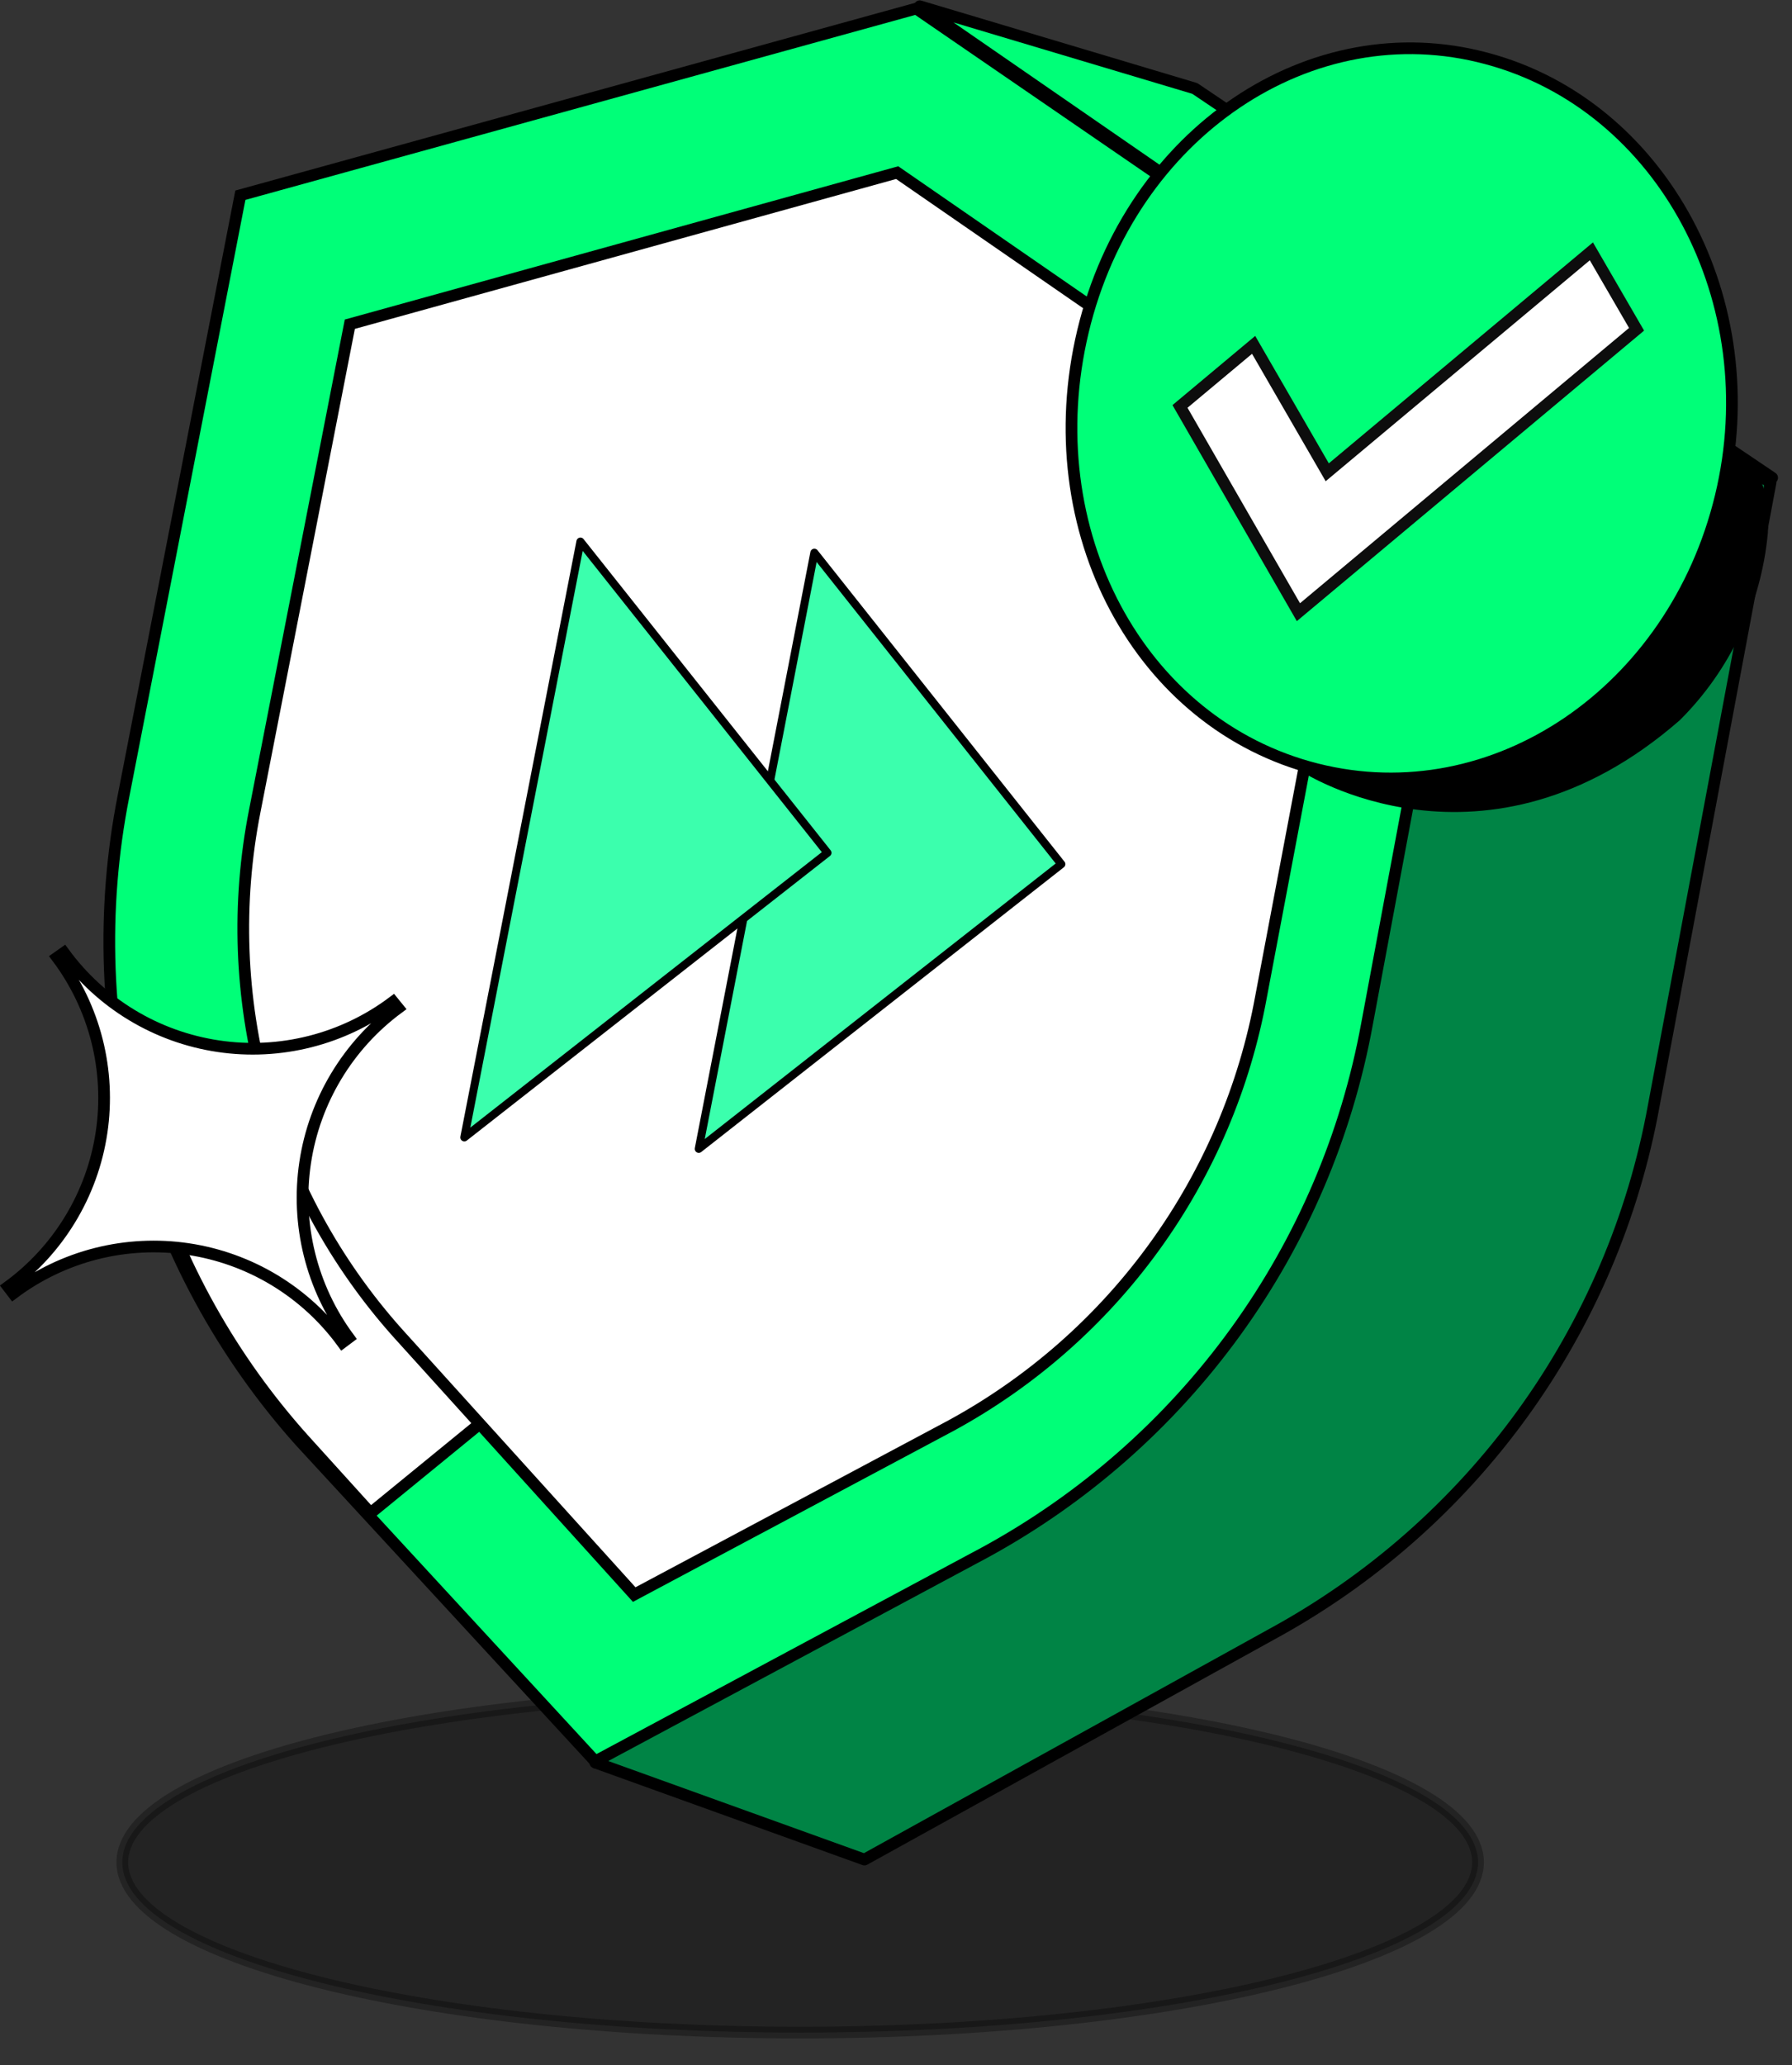 <svg width="46" height="53" viewBox="0 0 46 53" fill="none" xmlns="http://www.w3.org/2000/svg">
<rect x="0" y="0" width="46" height="53" fill="#333333" stroke="none"/>
<g clip-path="url(#clip0_4451_17646)">
<path opacity="0.32" d="M20.54 52.16C30.149 52.16 37.94 50.203 37.94 47.79C37.94 45.376 30.149 43.42 20.54 43.42C10.93 43.42 3.14 45.376 3.14 47.79C3.14 50.203 10.93 52.16 20.54 52.16Z" fill="black" stroke="black" stroke-width="0.3" stroke-miterlimit="10"/>
<path d="M30.19 2.99L13.58 7.07L10.58 22.49C10.002 25.41 10.11 28.424 10.896 31.294C11.682 34.165 13.125 36.813 15.11 39.03L18.23 42.87L15.28 45.23L22.19 47.72L32.64 41.94C35.185 40.557 37.388 38.621 39.085 36.275C40.783 33.928 41.933 31.23 42.45 28.38L45.45 12.38L30.19 2.99Z" fill="#008445" stroke="black" stroke-width="0.3" stroke-linecap="round" stroke-linejoin="round"/>
<path d="M23.61 0.16L30.67 2.27L45.49 12.26L38.18 10.22L23.61 0.16Z" fill="#00FF78" stroke="black" stroke-width="0.3" stroke-linecap="round" stroke-linejoin="round"/>
<path d="M15.28 45.2L25.28 39.84C27.823 38.454 30.024 36.517 31.721 34.171C33.419 31.825 34.57 29.128 35.09 26.28L38.09 10.22L23.52 0.22L6.17 5.01L3.17 20.43C2.593 23.351 2.702 26.366 3.488 29.238C4.274 32.109 5.716 34.76 7.7 36.98L15.28 45.2Z" fill="#00FF78" stroke="black" stroke-width="0.3" stroke-miterlimit="10"/>
<path d="M38.19 10.22L37.02 16.351L9.51 38.83L7.79 36.93C5.947 34.874 4.581 32.436 3.79 29.79L32.37 6.19L38.19 10.22Z" fill="white" stroke="black" stroke-width="0.3" stroke-miterlimit="10"/>
<path d="M16.28 40.92L24.42 36.58C26.482 35.456 28.267 33.885 29.642 31.981C31.018 30.078 31.95 27.89 32.37 25.58L34.83 12.58L23.03 4.43L8.98 8.32L6.54 20.81C6.073 23.175 6.162 25.616 6.799 27.942C7.435 30.267 8.603 32.412 10.21 34.21L16.28 40.92Z" fill="white" stroke="black" stroke-width="0.3" stroke-miterlimit="10"/>
<path d="M20.904 14.183L27.244 22.176L17.937 29.482L20.904 14.183Z" fill="#3BFFAD" stroke="black" stroke-width="0.206" stroke-linejoin="round"/>
<path d="M14.899 13.898L21.241 21.885L11.919 29.188L14.899 13.898Z" fill="#3BFFAD" stroke="black" stroke-width="0.206" stroke-linejoin="round"/>
<path d="M1.64 24.45L1.47 24.57C1.947 25.206 2.294 25.93 2.489 26.7C2.684 27.471 2.724 28.273 2.607 29.059C2.49 29.845 2.218 30.6 1.806 31.28C1.395 31.96 0.852 32.552 0.21 33.02L0.34 33.19C0.976 32.713 1.7 32.366 2.47 32.171C3.241 31.976 4.042 31.936 4.828 32.053C5.615 32.17 6.37 32.443 7.05 32.854C7.73 33.266 8.321 33.808 8.79 34.45L8.95 34.33C7.997 33.04 7.595 31.424 7.833 29.837C8.071 28.251 8.93 26.824 10.22 25.87L10.09 25.71C9.454 26.188 8.73 26.534 7.96 26.729C7.189 26.924 6.388 26.965 5.601 26.847C4.815 26.73 4.06 26.458 3.38 26.046C2.7 25.635 2.109 25.092 1.64 24.45Z" fill="white" stroke="black" stroke-width="0.3" stroke-miterlimit="10"/>
<path d="M33.49 19.67C33.49 19.67 38.09 22.67 43.02 18.37C44.283 17.11 45.065 15.447 45.23 13.67C45.33 12.12 44.53 11.67 44.53 11.67L43.04 10.74L33.49 17.2V19.67Z" fill="black" stroke="black" stroke-width="0.3" stroke-miterlimit="10"/>
<path fill-rule="evenodd" clip-rule="evenodd" d="M38.16 1.5C33.66 0.29 29.02 3.4 27.8 8.5C26.58 13.6 29.24 18.59 33.8 19.74C38.36 20.89 42.96 17.74 44.17 12.74C45.38 7.74 42.67 2.7 38.16 1.5Z" fill="#00FF78" stroke="black" stroke-width="0.3" stroke-miterlimit="10"/>
<path d="M30.29 10.43L32.18 8.85L34.07 12.12L40.85 6.45L42.01 8.45L33.33 15.71L30.29 10.43Z" fill="white" stroke="#0D0D0D" stroke-width="0.3" stroke-miterlimit="10"/>
</g>
<defs>
<clipPath id="clip0_4451_17646">
<rect width="45.64" height="52.31" fill="white"/>
</clipPath>
</defs>
</svg>
